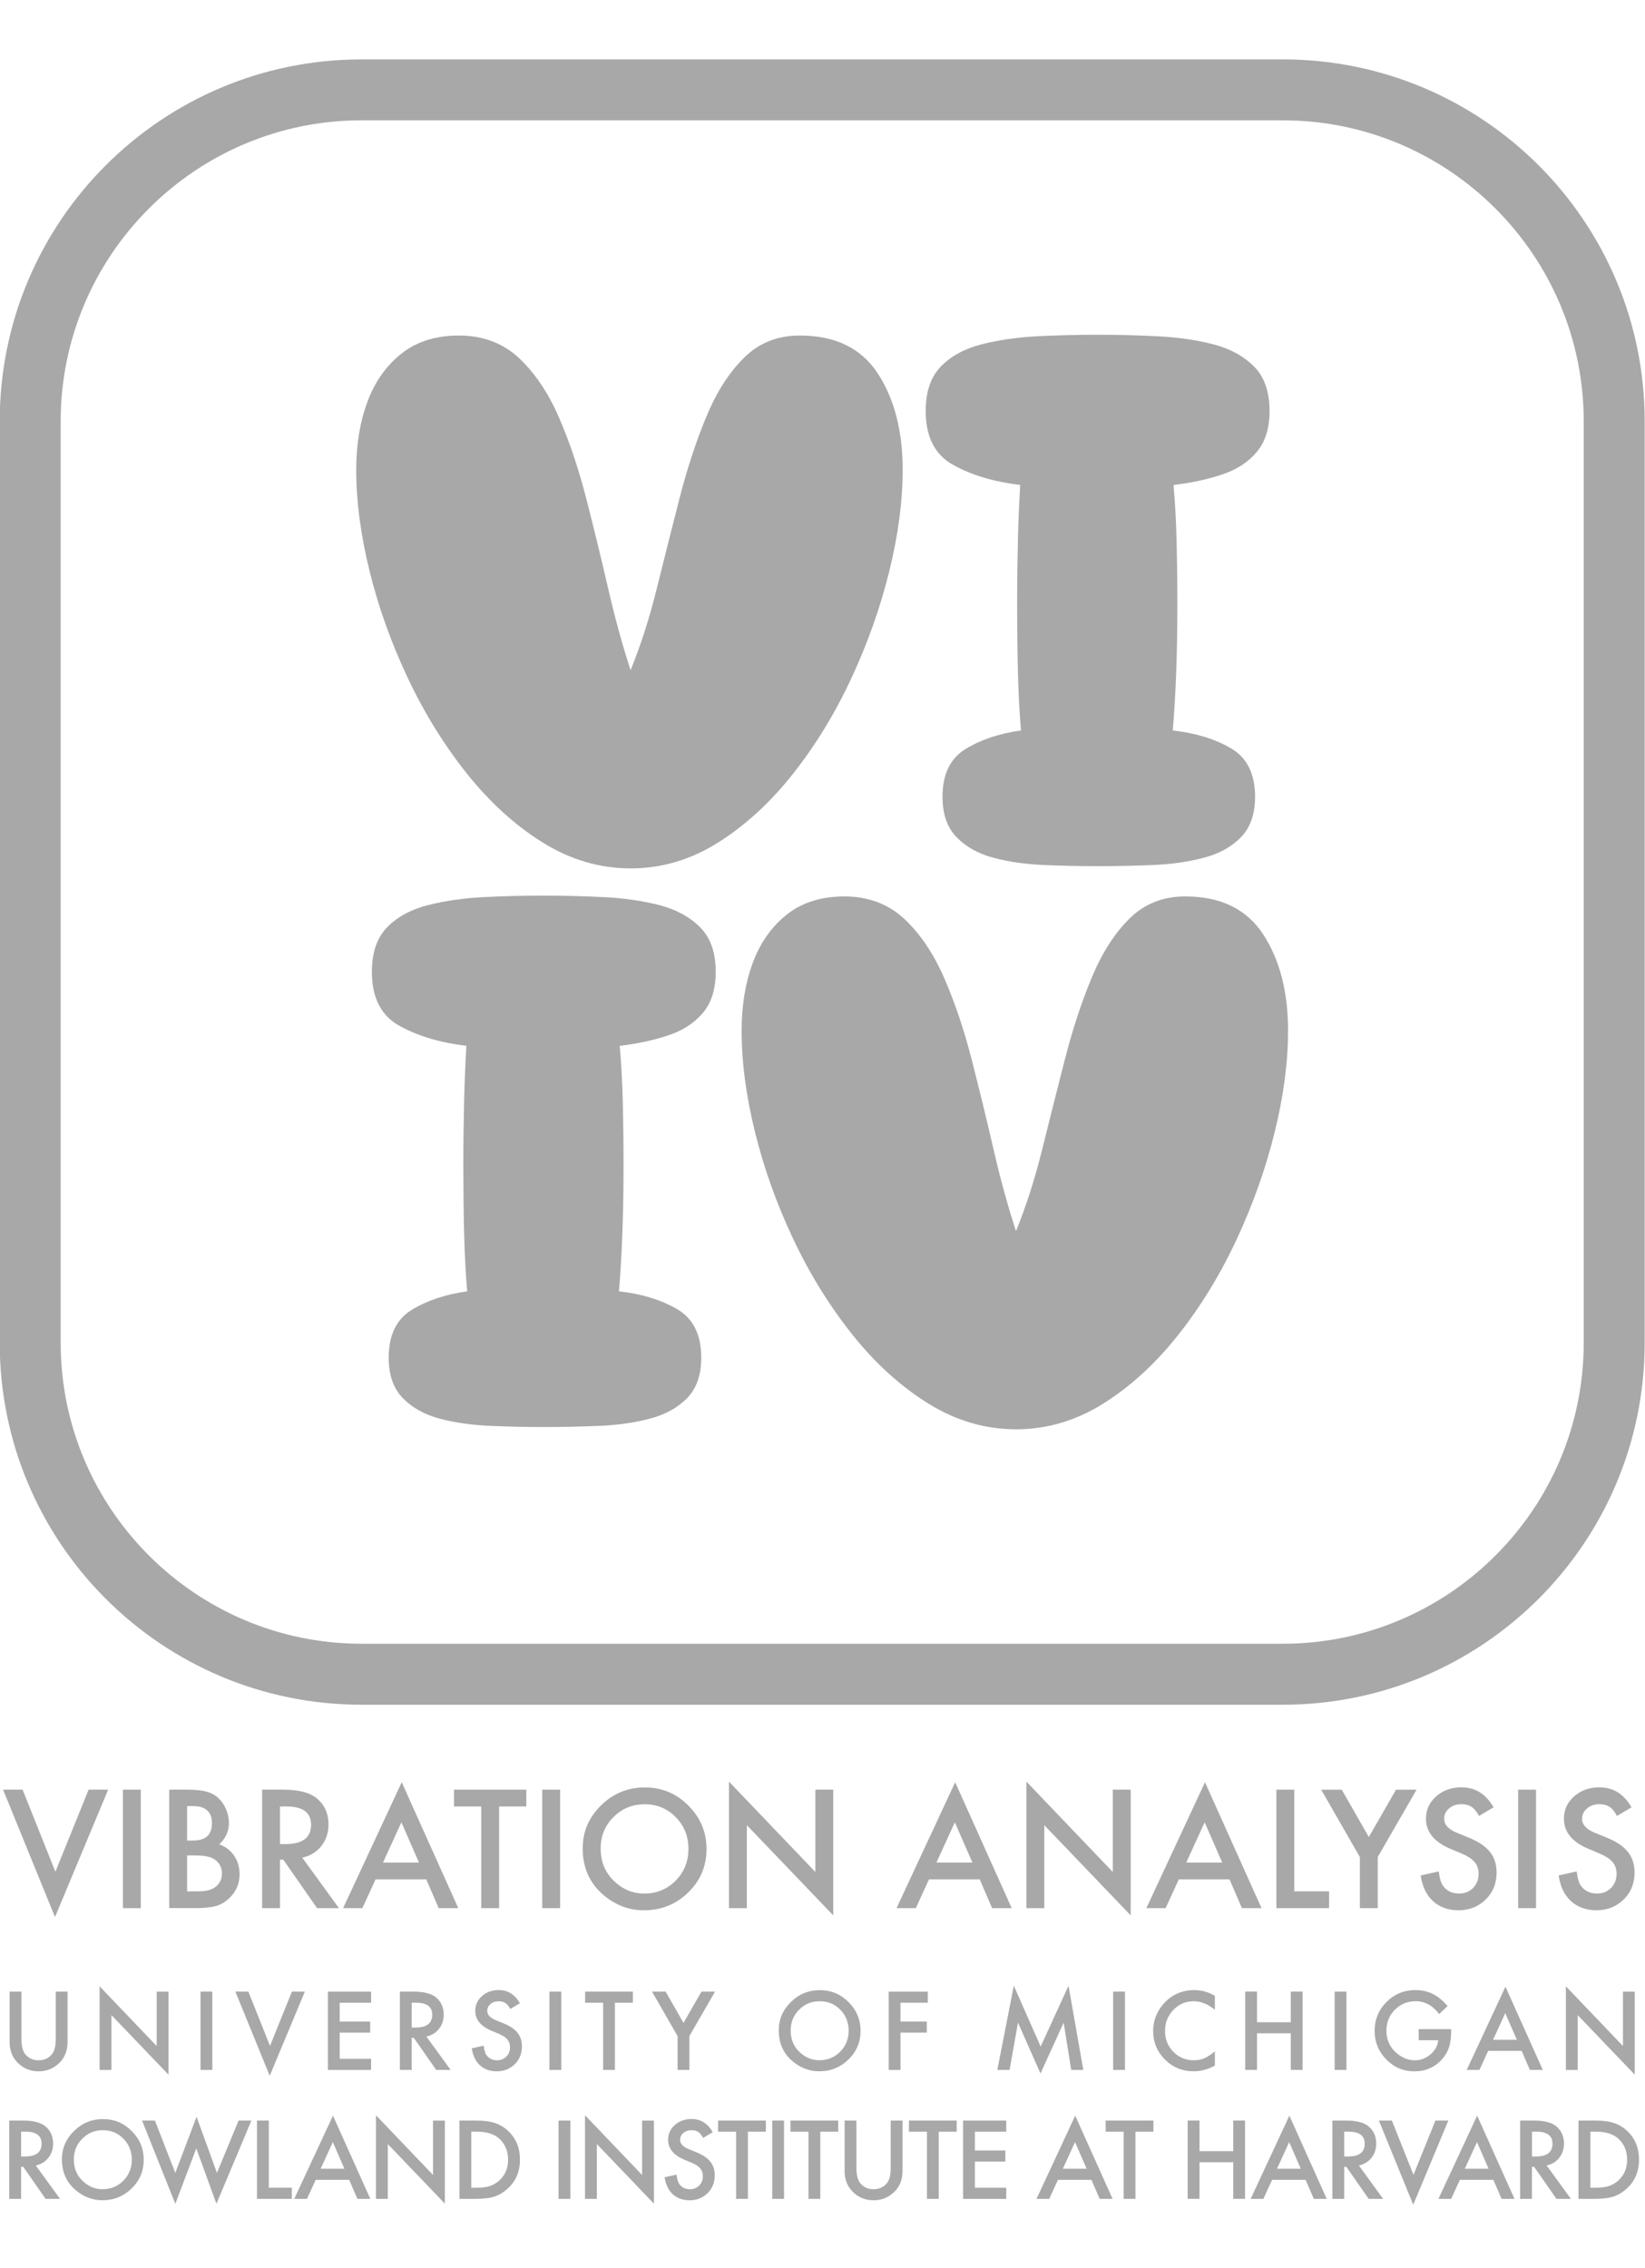 <?xml version="1.0" encoding="UTF-8"?>
<svg id="Layer_1" xmlns="http://www.w3.org/2000/svg" viewBox="0 0 600 827.11">
  <defs>
    <style>
      .cls-1 {
        isolation: isolate;
      }

      .cls-2 {
        fill: #a8a8a8;
      }
    </style>
  </defs>
  <g class="cls-1">
    <g class="cls-1">
      <path class="cls-2" d="M8.25,652.61l11.95,29.94,12.12-29.94h7.13l-19.39,46.45-18.94-46.45h7.14Z"/>
      <path class="cls-2" d="M51.35,652.61v43.21h-6.52v-43.21h6.52Z"/>
      <path class="cls-2" d="M61.73,695.82v-43.21h6.49c2.89,0,5.19.22,6.91.67,1.74.45,3.2,1.2,4.39,2.27,1.21,1.1,2.17,2.47,2.88,4.11.73,1.66,1.09,3.34,1.09,5.04,0,3.1-1.18,5.72-3.55,7.86,2.29.78,4.1,2.16,5.43,4.11,1.34,1.94,2.01,4.2,2.01,6.77,0,3.38-1.19,6.23-3.58,8.56-1.44,1.44-3.05,2.43-4.84,2.99-1.96.54-4.41.81-7.36.81h-9.88ZM68.25,671.17h2.04c2.42,0,4.2-.54,5.33-1.61,1.13-1.07,1.69-2.65,1.69-4.74s-.58-3.58-1.73-4.63c-1.16-1.05-2.84-1.58-5.04-1.58h-2.29v12.56ZM68.25,689.69h4.03c2.95,0,5.11-.58,6.49-1.74,1.46-1.25,2.18-2.83,2.18-4.76s-.7-3.43-2.1-4.7c-1.36-1.25-3.8-1.88-7.3-1.88h-3.3v13.07Z"/>
      <path class="cls-2" d="M110.25,677.41l13.38,18.41h-7.98l-12.34-17.69h-1.18v17.69h-6.52v-43.21h7.64c5.71,0,9.83,1.07,12.37,3.22,2.8,2.39,4.2,5.54,4.2,9.46,0,3.06-.88,5.69-2.63,7.89s-4.07,3.61-6.94,4.22ZM102.13,672.45h2.07c6.17,0,9.26-2.36,9.26-7.08,0-4.42-3-6.63-9.01-6.63h-2.32v13.71Z"/>
    </g>
    <g class="cls-1">
      <path class="cls-2" d="M155.48,685.33h-18.5l-4.81,10.49h-7.02l21.38-45.92,20.62,45.92h-7.14l-4.53-10.49ZM152.82,679.2l-6.41-14.69-6.72,14.69h13.12Z"/>
    </g>
    <g class="cls-1">
      <path class="cls-2" d="M182.05,658.74v37.08h-6.52v-37.08h-9.93v-6.13h26.36v6.13h-9.91Z"/>
      <path class="cls-2" d="M204.3,652.61v43.21h-6.52v-43.21h6.52Z"/>
      <path class="cls-2" d="M212.53,674.02c0-6.08,2.23-11.3,6.69-15.67,4.44-4.37,9.78-6.55,16.01-6.55s11.44,2.2,15.84,6.6c4.42,4.4,6.63,9.69,6.63,15.87s-2.22,11.48-6.66,15.81c-4.46,4.35-9.84,6.52-16.15,6.52-5.58,0-10.59-1.93-15.03-5.79-4.89-4.27-7.33-9.87-7.33-16.79ZM219.1,674.1c0,4.78,1.6,8.7,4.81,11.78,3.19,3.08,6.87,4.62,11.05,4.62,4.53,0,8.36-1.57,11.47-4.7,3.12-3.17,4.67-7.03,4.67-11.58s-1.54-8.47-4.62-11.58c-3.06-3.13-6.85-4.7-11.36-4.7s-8.29,1.57-11.39,4.7c-3.1,3.1-4.65,6.92-4.65,11.47Z"/>
      <path class="cls-2" d="M265.89,695.82v-46.14l31.51,32.96v-30.03h6.52v45.84l-31.51-32.88v30.25h-6.52Z"/>
      <path class="cls-2" d="M357.34,685.33h-18.5l-4.81,10.49h-7.02l21.38-45.92,20.62,45.92h-7.14l-4.53-10.49ZM354.68,679.2l-6.41-14.69-6.72,14.69h13.12Z"/>
    </g>
    <g class="cls-1">
      <path class="cls-2" d="M374.38,695.82v-46.14l31.51,32.96v-30.03h6.52v45.84l-31.51-32.88v30.25h-6.52Z"/>
    </g>
    <g class="cls-1">
      <path class="cls-2" d="M448.46,685.33h-18.5l-4.81,10.49h-7.02l21.38-45.92,20.62,45.92h-7.14l-4.53-10.49ZM445.8,679.2l-6.41-14.69-6.72,14.69h13.12Z"/>
    </g>
    <g class="cls-1">
      <path class="cls-2" d="M472.06,652.61v37.08h12.71v6.13h-19.22v-43.21h6.52Z"/>
    </g>
    <g class="cls-1">
      <path class="cls-2" d="M495.99,677.16l-14.1-24.54h7.5l9.88,17.26,9.91-17.26h7.5l-14.16,24.54v18.66h-6.52v-18.66Z"/>
    </g>
    <g class="cls-1">
      <path class="cls-2" d="M544.76,659.05l-5.29,3.13c-.99-1.72-1.93-2.84-2.83-3.36-.93-.6-2.14-.9-3.61-.9-1.81,0-3.31.51-4.5,1.54-1.19,1.01-1.79,2.28-1.79,3.81,0,2.11,1.57,3.81,4.7,5.09l4.31,1.76c3.51,1.42,6.07,3.15,7.69,5.19,1.62,2.04,2.43,4.55,2.43,7.51,0,3.97-1.32,7.26-3.97,9.85-2.67,2.61-5.98,3.92-9.93,3.92-3.75,0-6.85-1.11-9.29-3.33-2.41-2.22-3.91-5.34-4.5-9.37l6.6-1.46c.3,2.54.82,4.29,1.57,5.26,1.34,1.87,3.3,2.8,5.88,2.8,2.03,0,3.72-.68,5.07-2.04,1.34-1.36,2.01-3.09,2.01-5.18,0-.84-.12-1.61-.35-2.31s-.6-1.34-1.09-1.93c-.49-.59-1.13-1.14-1.92-1.65-.78-.51-1.72-1-2.8-1.47l-4.17-1.74c-5.91-2.5-8.87-6.16-8.87-10.97,0-3.25,1.24-5.96,3.72-8.14,2.48-2.2,5.57-3.3,9.26-3.3,4.98,0,8.87,2.43,11.67,7.28Z"/>
      <path class="cls-2" d="M560.26,652.61v43.21h-6.52v-43.21h6.52Z"/>
      <path class="cls-2" d="M595.08,659.05l-5.29,3.13c-.99-1.72-1.93-2.84-2.83-3.36-.93-.6-2.14-.9-3.61-.9-1.81,0-3.31.51-4.5,1.54-1.19,1.01-1.79,2.28-1.79,3.81,0,2.11,1.57,3.81,4.7,5.09l4.31,1.76c3.51,1.42,6.07,3.15,7.69,5.19,1.62,2.04,2.43,4.55,2.43,7.51,0,3.97-1.32,7.26-3.97,9.85-2.67,2.61-5.98,3.92-9.93,3.92-3.75,0-6.85-1.11-9.29-3.33-2.41-2.22-3.91-5.34-4.5-9.37l6.6-1.46c.3,2.54.82,4.29,1.57,5.26,1.34,1.87,3.3,2.8,5.88,2.8,2.03,0,3.72-.68,5.07-2.04,1.34-1.36,2.01-3.09,2.01-5.18,0-.84-.12-1.61-.35-2.31s-.6-1.34-1.09-1.93c-.49-.59-1.13-1.14-1.92-1.65-.78-.51-1.72-1-2.8-1.47l-4.17-1.74c-5.91-2.5-8.87-6.16-8.87-10.97,0-3.25,1.24-5.96,3.72-8.14,2.48-2.2,5.57-3.3,9.26-3.3,4.98,0,8.87,2.43,11.67,7.28Z"/>
    </g>
  </g>
  <g>
    <path class="cls-2" d="M467.91,43.88c60.52,0,109.74,49.23,109.74,109.74v336.04c0,60.52-49.23,109.74-109.74,109.74H131.87c-60.52,0-109.74-49.23-109.74-109.74V153.61c0-60.52,49.23-109.74,109.74-109.74h336.04M467.91,21.66H131.87C58.98,21.66-.1,80.74-.1,153.63v336.04c0,72.88,59.08,131.97,131.97,131.97h336.04c72.88,0,131.97-59.08,131.97-131.97V153.63c0-72.88-59.08-131.97-131.97-131.97h0Z"/>
    <g>
      <path class="cls-2" d="M230.04,316.66c-11.3,0-22.02-3.15-32.12-9.45-10.1-6.3-19.32-14.68-27.67-25.17-8.33-10.47-15.52-22.1-21.55-34.88-6.03-12.78-10.67-25.77-13.9-38.92-3.25-13.15-4.87-25.48-4.87-36.97,0-9.08,1.33-17.28,4.03-24.6,2.68-7.32,6.82-13.2,12.37-17.65,5.57-4.45,12.6-6.67,21.13-6.67s15.98,2.73,21.82,8.2c5.83,5.47,10.7,12.7,14.6,21.68,3.9,9,7.23,18.9,10,29.75,2.78,10.85,5.42,21.68,7.92,32.53,2.5,10.85,5.23,20.8,8.2,29.88,3.7-9.08,6.9-19.03,9.58-29.88,2.68-10.85,5.42-21.68,8.2-32.53,2.78-10.85,6.02-20.75,9.73-29.75,3.7-8.98,8.28-16.22,13.77-21.68,5.47-5.47,12.27-8.2,20.43-8.2,12.97,0,22.47,4.63,28.5,13.9,6.02,9.27,9.03,20.95,9.03,35.03,0,11.48-1.63,23.82-4.87,36.97-3.25,13.17-7.83,26.13-13.77,38.92-5.93,12.78-13.02,24.42-21.27,34.88-8.25,10.47-17.38,18.87-27.38,25.17-10,6.3-20.67,9.45-31.97,9.45l.03-.02Z"/>
      <path class="cls-2" d="M400.46,315.85c-6.48,0-13.07-.13-19.73-.42s-12.78-1.15-18.35-2.63-10.05-3.98-13.48-7.52c-3.43-3.52-5.13-8.43-5.13-14.73,0-8.15,2.78-13.93,8.33-17.37,5.57-3.43,12.32-5.7,20.3-6.82-.55-6.48-.93-13.58-1.12-21.27-.18-7.68-.28-15.98-.28-24.88,0-8.15.1-15.9.28-23.22.18-7.32.47-14.03.83-20.15-9.45-1.12-17.57-3.52-24.32-7.23-6.77-3.7-10.15-10.28-10.15-19.73,0-7.05,1.85-12.47,5.57-16.27,3.7-3.8,8.67-6.48,14.87-8.07,6.22-1.57,12.97-2.55,20.3-2.92,7.32-.37,14.6-.55,21.83-.55s14.55.18,21.97.55c7.42.37,14.18,1.35,20.3,2.92,6.12,1.57,11.07,4.27,14.88,8.07,3.8,3.8,5.7,9.22,5.7,16.27,0,6.3-1.58,11.3-4.73,15.02-3.15,3.72-7.42,6.45-12.78,8.2-5.38,1.77-11.22,3.02-17.52,3.75.55,6.12.93,12.78,1.12,20.02.18,7.22.28,15.02.28,23.35,0,8.9-.13,17.18-.42,24.88-.28,7.68-.7,14.78-1.25,21.27,8.35.93,15.43,3.1,21.27,6.53s8.75,9.32,8.75,17.65c0,6.3-1.72,11.22-5.13,14.73-3.43,3.53-7.97,6.03-13.62,7.52-5.65,1.48-11.82,2.37-18.48,2.63-6.67.28-13.35.42-20.02.42h-.07Z"/>
      <path class="cls-2" d="M370.61,521.2c-11.3,0-22.02-3.15-32.12-9.45-10.1-6.3-19.32-14.68-27.67-25.17-8.33-10.47-15.52-22.1-21.55-34.88-6.03-12.78-10.67-25.77-13.9-38.92-3.25-13.15-4.87-25.48-4.87-36.97,0-9.08,1.33-17.28,4.03-24.6,2.68-7.32,6.82-13.2,12.37-17.65,5.57-4.45,12.6-6.67,21.13-6.67s15.98,2.73,21.82,8.2c5.83,5.47,10.7,12.7,14.6,21.68,3.9,9,7.23,18.9,10,29.75,2.78,10.85,5.42,21.68,7.92,32.53s5.23,20.8,8.2,29.88c3.7-9.08,6.9-19.03,9.58-29.88,2.68-10.85,5.42-21.68,8.2-32.53,2.78-10.85,6.02-20.75,9.73-29.75,3.7-8.98,8.28-16.22,13.77-21.68,5.47-5.47,12.27-8.2,20.43-8.2,12.97,0,22.47,4.63,28.5,13.9,6.02,9.27,9.03,20.95,9.03,35.03,0,11.48-1.63,23.82-4.87,36.97-3.25,13.17-7.83,26.13-13.77,38.92-5.93,12.78-13.02,24.42-21.27,34.88-8.25,10.47-17.38,18.87-27.38,25.17-10,6.3-20.67,9.45-31.97,9.45l.03-.02Z"/>
      <path class="cls-2" d="M198.46,520.37c-6.48,0-13.07-.13-19.73-.42s-12.78-1.15-18.35-2.63c-5.57-1.48-10.05-3.98-13.48-7.52-3.43-3.52-5.13-8.43-5.13-14.73,0-8.15,2.78-13.93,8.33-17.37,5.57-3.43,12.32-5.7,20.3-6.82-.55-6.48-.93-13.58-1.12-21.27s-.28-15.98-.28-24.88c0-8.15.1-15.9.28-23.22s.47-14.03.83-20.15c-9.45-1.12-17.57-3.52-24.32-7.23-6.77-3.7-10.15-10.28-10.15-19.73,0-7.05,1.85-12.47,5.57-16.27,3.7-3.8,8.67-6.48,14.87-8.07,6.22-1.57,12.97-2.55,20.3-2.92,7.32-.37,14.6-.55,21.83-.55s14.55.18,21.97.55c7.42.37,14.18,1.35,20.3,2.92,6.12,1.57,11.07,4.27,14.88,8.07,3.8,3.8,5.7,9.22,5.7,16.27,0,6.3-1.58,11.3-4.73,15.02-3.15,3.72-7.42,6.45-12.78,8.2-5.38,1.77-11.22,3.02-17.52,3.75.55,6.12.93,12.78,1.12,20.02.18,7.22.28,15.02.28,23.35,0,8.9-.13,17.18-.42,24.88-.28,7.68-.7,14.78-1.25,21.27,8.35.93,15.43,3.1,21.27,6.53s8.75,9.32,8.75,17.65c0,6.3-1.72,11.22-5.13,14.73-3.43,3.53-7.97,6.03-13.62,7.52-5.65,1.48-11.82,2.37-18.48,2.63-6.67.28-13.35.42-20.02.42h-.07Z"/>
    </g>
  </g>
  <g>
    <path class="cls-2" d="M7.82,726.26v17.19c0,2.45.4,4.25,1.2,5.38,1.2,1.64,2.88,2.46,5.05,2.46s3.87-.82,5.06-2.46c.8-1.1,1.2-2.89,1.2-5.38v-17.19h4.31v18.38c0,3.01-.94,5.48-2.81,7.43-2.11,2.17-4.7,3.25-7.76,3.25s-5.65-1.08-7.75-3.25c-1.87-1.95-2.81-4.42-2.81-7.43v-18.38h4.31Z"/>
    <path class="cls-2" d="M36.33,754.8v-30.48l20.82,21.78v-19.83h4.31v30.28l-20.81-21.72v19.98h-4.31Z"/>
    <path class="cls-2" d="M77.44,726.26v28.54h-4.31v-28.54h4.31Z"/>
    <path class="cls-2" d="M90.59,726.26l7.89,19.78,8-19.78h4.71l-12.81,30.69-12.52-30.69h4.71Z"/>
    <path class="cls-2" d="M135.35,730.31h-11.44v6.86h11.11v4.05h-11.11v9.54h11.44v4.05h-15.75v-28.54h15.75v4.05Z"/>
    <path class="cls-2" d="M155.52,742.64l8.84,12.16h-5.27l-8.15-11.68h-.78v11.68h-4.31v-28.54h5.05c3.77,0,6.49.71,8.17,2.13,1.85,1.58,2.77,3.66,2.77,6.25,0,2.02-.58,3.76-1.74,5.21-1.16,1.45-2.69,2.38-4.58,2.79ZM150.16,739.36h1.37c4.08,0,6.12-1.56,6.12-4.68,0-2.92-1.98-4.38-5.95-4.38h-1.53v9.06Z"/>
    <path class="cls-2" d="M189.62,730.51l-3.49,2.07c-.65-1.13-1.28-1.87-1.87-2.22-.62-.39-1.41-.59-2.38-.59-1.2,0-2.19.34-2.98,1.02-.79.67-1.18,1.5-1.18,2.51,0,1.39,1.04,2.51,3.11,3.36l2.85,1.17c2.32.94,4.01,2.08,5.08,3.43s1.61,3,1.61,4.96c0,2.62-.88,4.79-2.62,6.51-1.76,1.73-3.95,2.59-6.56,2.59-2.48,0-4.52-.73-6.14-2.2-1.59-1.47-2.58-3.53-2.98-6.19l4.36-.96c.2,1.68.54,2.83,1.04,3.47.89,1.23,2.18,1.85,3.88,1.85,1.34,0,2.46-.45,3.35-1.35.89-.9,1.33-2.04,1.33-3.42,0-.55-.08-1.06-.23-1.53-.15-.46-.39-.89-.72-1.28-.33-.39-.75-.75-1.27-1.09s-1.13-.66-1.85-.97l-2.75-1.15c-3.91-1.65-5.86-4.07-5.86-7.25,0-2.14.82-3.94,2.46-5.38,1.64-1.45,3.68-2.18,6.12-2.18,3.29,0,5.86,1.6,7.71,4.81Z"/>
    <path class="cls-2" d="M204.71,726.26v28.54h-4.31v-28.54h4.31Z"/>
    <path class="cls-2" d="M224.29,730.31v24.49h-4.31v-24.49h-6.56v-4.05h17.41v4.05h-6.54Z"/>
    <path class="cls-2" d="M247.14,742.47l-9.32-16.21h4.96l6.53,11.41,6.54-11.41h4.95l-9.35,16.21v12.33h-4.31v-12.33Z"/>
    <path class="cls-2" d="M284.05,740.4c0-4.02,1.47-7.47,4.42-10.35,2.93-2.88,6.46-4.33,10.57-4.33s7.55,1.45,10.46,4.36c2.92,2.91,4.38,6.4,4.38,10.48s-1.47,7.59-4.4,10.44c-2.95,2.87-6.5,4.31-10.67,4.31-3.68,0-6.99-1.28-9.93-3.83-3.23-2.82-4.84-6.52-4.84-11.09ZM288.39,740.45c0,3.15,1.06,5.75,3.18,7.78,2.11,2.03,4.54,3.05,7.3,3.05,3,0,5.52-1.04,7.58-3.11,2.06-2.09,3.09-4.65,3.09-7.65s-1.02-5.59-3.05-7.65c-2.02-2.07-4.52-3.11-7.51-3.11s-5.48,1.04-7.52,3.11c-2.05,2.04-3.07,4.57-3.07,7.58Z"/>
    <path class="cls-2" d="M338.4,730.31h-9.95v6.86h9.59v4.05h-9.59v13.59h-4.31v-28.54h14.25v4.05Z"/>
    <path class="cls-2" d="M363.77,754.8l6.01-30.69,9.8,22.18,10.15-22.18,5.4,30.69h-4.42l-2.75-17.23-8.45,18.54-8.21-18.56-3.07,17.25h-4.46Z"/>
    <path class="cls-2" d="M410.32,726.26v28.54h-4.31v-28.54h4.31Z"/>
    <path class="cls-2" d="M443.11,727.79v5.1c-2.49-2.08-5.07-3.12-7.73-3.12-2.93,0-5.4,1.05-7.41,3.16-2.02,2.1-3.03,4.66-3.03,7.69s1.01,5.52,3.03,7.58c2.02,2.06,4.5,3.09,7.43,3.09,1.52,0,2.8-.25,3.86-.74.59-.25,1.21-.58,1.84-1s1.3-.92,2.01-1.52v5.19c-2.47,1.39-5.05,2.09-7.76,2.09-4.08,0-7.56-1.42-10.44-4.27-2.87-2.87-4.31-6.33-4.31-10.39,0-3.64,1.2-6.88,3.61-9.72,2.96-3.49,6.78-5.23,11.48-5.23,2.56,0,5.04.7,7.43,2.09Z"/>
    <path class="cls-2" d="M458.49,737.42h12.31v-11.17h4.31v28.54h-4.31v-13.33h-12.31v13.33h-4.31v-28.54h4.31v11.17Z"/>
    <path class="cls-2" d="M491.11,726.26v28.54h-4.31v-28.54h4.31Z"/>
    <path class="cls-2" d="M517.49,739.94h11.79v.94c0,2.14-.25,4.04-.76,5.69-.49,1.53-1.33,2.96-2.5,4.29-2.65,2.98-6.02,4.47-10.11,4.47s-7.41-1.44-10.26-4.33c-2.85-2.9-4.27-6.37-4.27-10.43s1.45-7.65,4.34-10.54c2.9-2.9,6.42-4.34,10.57-4.34,2.23,0,4.31.46,6.25,1.37,1.85.91,3.67,2.39,5.45,4.44l-3.07,2.94c-2.34-3.12-5.2-4.68-8.56-4.68-3.02,0-5.55,1.04-7.6,3.12-2.05,2.05-3.07,4.61-3.07,7.69s1.14,5.8,3.42,7.86c2.13,1.91,4.44,2.87,6.93,2.87,2.12,0,4.02-.71,5.71-2.14,1.69-1.44,2.63-3.17,2.83-5.18h-7.12v-4.05Z"/>
    <path class="cls-2" d="M555.02,747.87h-12.22l-3.18,6.93h-4.64l14.12-30.33,13.62,30.33h-4.71l-3-6.93ZM553.26,743.82l-4.23-9.71-4.44,9.71h8.67Z"/>
    <path class="cls-2" d="M571.14,754.8v-30.48l20.82,21.78v-19.83h4.31v30.28l-20.81-21.72v19.98h-4.31Z"/>
  </g>
  <g>
    <path class="cls-2" d="M13.05,789.66l8.84,12.16h-5.27l-8.15-11.68h-.78v11.68H3.38v-28.54h5.05c3.77,0,6.49.71,8.17,2.13,1.85,1.58,2.77,3.66,2.77,6.25,0,2.02-.58,3.76-1.74,5.21-1.16,1.45-2.69,2.38-4.58,2.79ZM7.69,786.38h1.37c4.08,0,6.12-1.56,6.12-4.68,0-2.92-1.98-4.38-5.95-4.38h-1.53v9.06Z"/>
    <path class="cls-2" d="M22.59,787.42c0-4.02,1.47-7.47,4.42-10.35,2.93-2.88,6.46-4.33,10.57-4.33s7.55,1.45,10.46,4.36c2.92,2.91,4.38,6.4,4.38,10.48s-1.47,7.59-4.4,10.44c-2.95,2.87-6.5,4.31-10.67,4.31-3.68,0-6.99-1.28-9.93-3.83-3.23-2.82-4.84-6.52-4.84-11.09ZM26.93,787.48c0,3.15,1.06,5.75,3.18,7.78,2.11,2.03,4.54,3.05,7.3,3.05,3,0,5.52-1.04,7.58-3.11,2.06-2.09,3.09-4.65,3.09-7.65s-1.02-5.59-3.05-7.65c-2.02-2.07-4.52-3.11-7.51-3.11s-5.48,1.04-7.52,3.11c-2.05,2.04-3.07,4.57-3.07,7.58Z"/>
    <path class="cls-2" d="M56.51,773.28l7.43,19.08,7.76-20.46,7.43,20.46,7.89-19.08h4.68l-12.76,30.35-7.34-20.22-7.65,20.24-12.13-30.37h4.68Z"/>
    <path class="cls-2" d="M98.05,773.28v24.49h8.39v4.05h-12.7v-28.54h4.31Z"/>
    <path class="cls-2" d="M127.37,794.89h-12.22l-3.18,6.93h-4.64l14.12-30.33,13.62,30.33h-4.71l-3-6.93ZM125.62,790.84l-4.23-9.71-4.44,9.71h8.67Z"/>
    <path class="cls-2" d="M137.13,801.82v-30.48l20.82,21.78v-19.83h4.31v30.28l-20.81-21.72v19.98h-4.31Z"/>
    <path class="cls-2" d="M167.58,801.82v-28.54h5.99c2.87,0,5.14.28,6.8.85,1.79.55,3.41,1.5,4.86,2.83,2.95,2.69,4.42,6.22,4.42,10.59s-1.53,7.94-4.6,10.65c-1.54,1.36-3.15,2.3-4.84,2.83-1.58.53-3.81.79-6.71.79h-5.92ZM171.89,797.77h1.94c1.93,0,3.54-.2,4.83-.61,1.28-.43,2.44-1.12,3.48-2.05,2.12-1.94,3.18-4.46,3.18-7.56s-1.05-5.67-3.14-7.62c-1.88-1.74-4.66-2.61-8.34-2.61h-1.94v20.45Z"/>
    <path class="cls-2" d="M208.03,773.28v28.54h-4.31v-28.54h4.31Z"/>
    <path class="cls-2" d="M213.38,801.82v-30.48l20.82,21.78v-19.83h4.31v30.28l-20.81-21.72v19.98h-4.31Z"/>
    <path class="cls-2" d="M259.96,777.53l-3.49,2.07c-.65-1.13-1.28-1.87-1.87-2.22-.62-.39-1.41-.59-2.38-.59-1.2,0-2.19.34-2.98,1.02-.79.67-1.18,1.5-1.18,2.51,0,1.39,1.04,2.51,3.11,3.36l2.85,1.17c2.32.94,4.01,2.08,5.08,3.43s1.61,3,1.61,4.96c0,2.62-.88,4.79-2.62,6.51-1.76,1.73-3.95,2.59-6.56,2.59-2.48,0-4.52-.73-6.14-2.2-1.59-1.47-2.58-3.53-2.98-6.19l4.36-.96c.2,1.68.54,2.83,1.04,3.47.89,1.23,2.18,1.85,3.88,1.85,1.34,0,2.46-.45,3.35-1.35.89-.9,1.33-2.04,1.33-3.42,0-.55-.08-1.06-.23-1.53-.15-.46-.39-.89-.72-1.28-.33-.39-.75-.75-1.27-1.09s-1.13-.66-1.85-.97l-2.75-1.15c-3.91-1.65-5.86-4.07-5.86-7.25,0-2.14.82-3.94,2.46-5.38,1.64-1.45,3.68-2.18,6.12-2.18,3.29,0,5.86,1.6,7.71,4.81Z"/>
    <path class="cls-2" d="M272.79,777.33v24.49h-4.31v-24.49h-6.56v-4.05h17.41v4.05h-6.54Z"/>
    <path class="cls-2" d="M285.97,773.28v28.54h-4.31v-28.54h4.31Z"/>
    <path class="cls-2" d="M299.19,777.33v24.49h-4.31v-24.49h-6.56v-4.05h17.41v4.05h-6.54Z"/>
    <path class="cls-2" d="M312.37,773.28v17.19c0,2.45.4,4.25,1.2,5.38,1.2,1.64,2.88,2.46,5.05,2.46s3.87-.82,5.06-2.46c.8-1.1,1.2-2.89,1.2-5.38v-17.19h4.31v18.38c0,3.01-.94,5.48-2.81,7.43-2.11,2.17-4.7,3.25-7.76,3.25s-5.65-1.08-7.75-3.25c-1.87-1.95-2.81-4.42-2.81-7.43v-18.38h4.31Z"/>
    <path class="cls-2" d="M342.4,777.33v24.49h-4.31v-24.49h-6.56v-4.05h17.41v4.05h-6.54Z"/>
    <path class="cls-2" d="M367.02,777.33h-11.44v6.86h11.11v4.05h-11.11v9.54h11.44v4.05h-15.75v-28.54h15.75v4.05Z"/>
    <path class="cls-2" d="M398.1,794.89h-12.22l-3.18,6.93h-4.64l14.12-30.33,13.62,30.33h-4.71l-3-6.93ZM396.34,790.84l-4.23-9.71-4.44,9.71h8.67Z"/>
    <path class="cls-2" d="M414.15,777.33v24.49h-4.31v-24.49h-6.56v-4.05h17.41v4.05h-6.54Z"/>
    <path class="cls-2" d="M437.5,784.44h12.31v-11.17h4.31v28.54h-4.31v-13.33h-12.31v13.33h-4.31v-28.54h4.31v11.17Z"/>
    <path class="cls-2" d="M476.21,794.89h-12.22l-3.18,6.93h-4.64l14.12-30.33,13.62,30.33h-4.71l-3-6.93ZM474.45,790.84l-4.23-9.71-4.44,9.71h8.67Z"/>
    <path class="cls-2" d="M495.64,789.66l8.84,12.16h-5.27l-8.15-11.68h-.78v11.68h-4.31v-28.54h5.05c3.77,0,6.49.71,8.17,2.13,1.85,1.58,2.77,3.66,2.77,6.25,0,2.02-.58,3.76-1.74,5.21-1.16,1.45-2.69,2.38-4.58,2.79ZM490.28,786.38h1.37c4.08,0,6.12-1.56,6.12-4.68,0-2.92-1.98-4.38-5.95-4.38h-1.53v9.06Z"/>
    <path class="cls-2" d="M507.67,773.28l7.89,19.78,8-19.78h4.71l-12.81,30.69-12.52-30.69h4.71Z"/>
    <path class="cls-2" d="M544.7,794.89h-12.22l-3.18,6.93h-4.64l14.12-30.33,13.62,30.33h-4.71l-3-6.93ZM542.95,790.84l-4.23-9.71-4.44,9.71h8.67Z"/>
    <path class="cls-2" d="M564.13,789.66l8.84,12.16h-5.27l-8.15-11.68h-.78v11.68h-4.31v-28.54h5.05c3.77,0,6.49.71,8.17,2.13,1.85,1.58,2.77,3.66,2.77,6.25,0,2.02-.58,3.76-1.74,5.21-1.16,1.45-2.69,2.38-4.58,2.79ZM558.77,786.38h1.37c4.08,0,6.12-1.56,6.12-4.68,0-2.92-1.98-4.38-5.95-4.38h-1.53v9.06Z"/>
    <path class="cls-2" d="M575.74,801.82v-28.54h5.99c2.87,0,5.14.28,6.8.85,1.79.55,3.41,1.5,4.86,2.83,2.95,2.69,4.42,6.22,4.42,10.59s-1.53,7.94-4.6,10.65c-1.54,1.36-3.15,2.3-4.84,2.83-1.58.53-3.81.79-6.71.79h-5.92ZM580.05,797.77h1.94c1.93,0,3.54-.2,4.83-.61,1.28-.43,2.44-1.12,3.48-2.05,2.12-1.94,3.18-4.46,3.18-7.56s-1.05-5.67-3.14-7.62c-1.88-1.74-4.66-2.61-8.34-2.61h-1.94v20.45Z"/>
  </g>
</svg>
